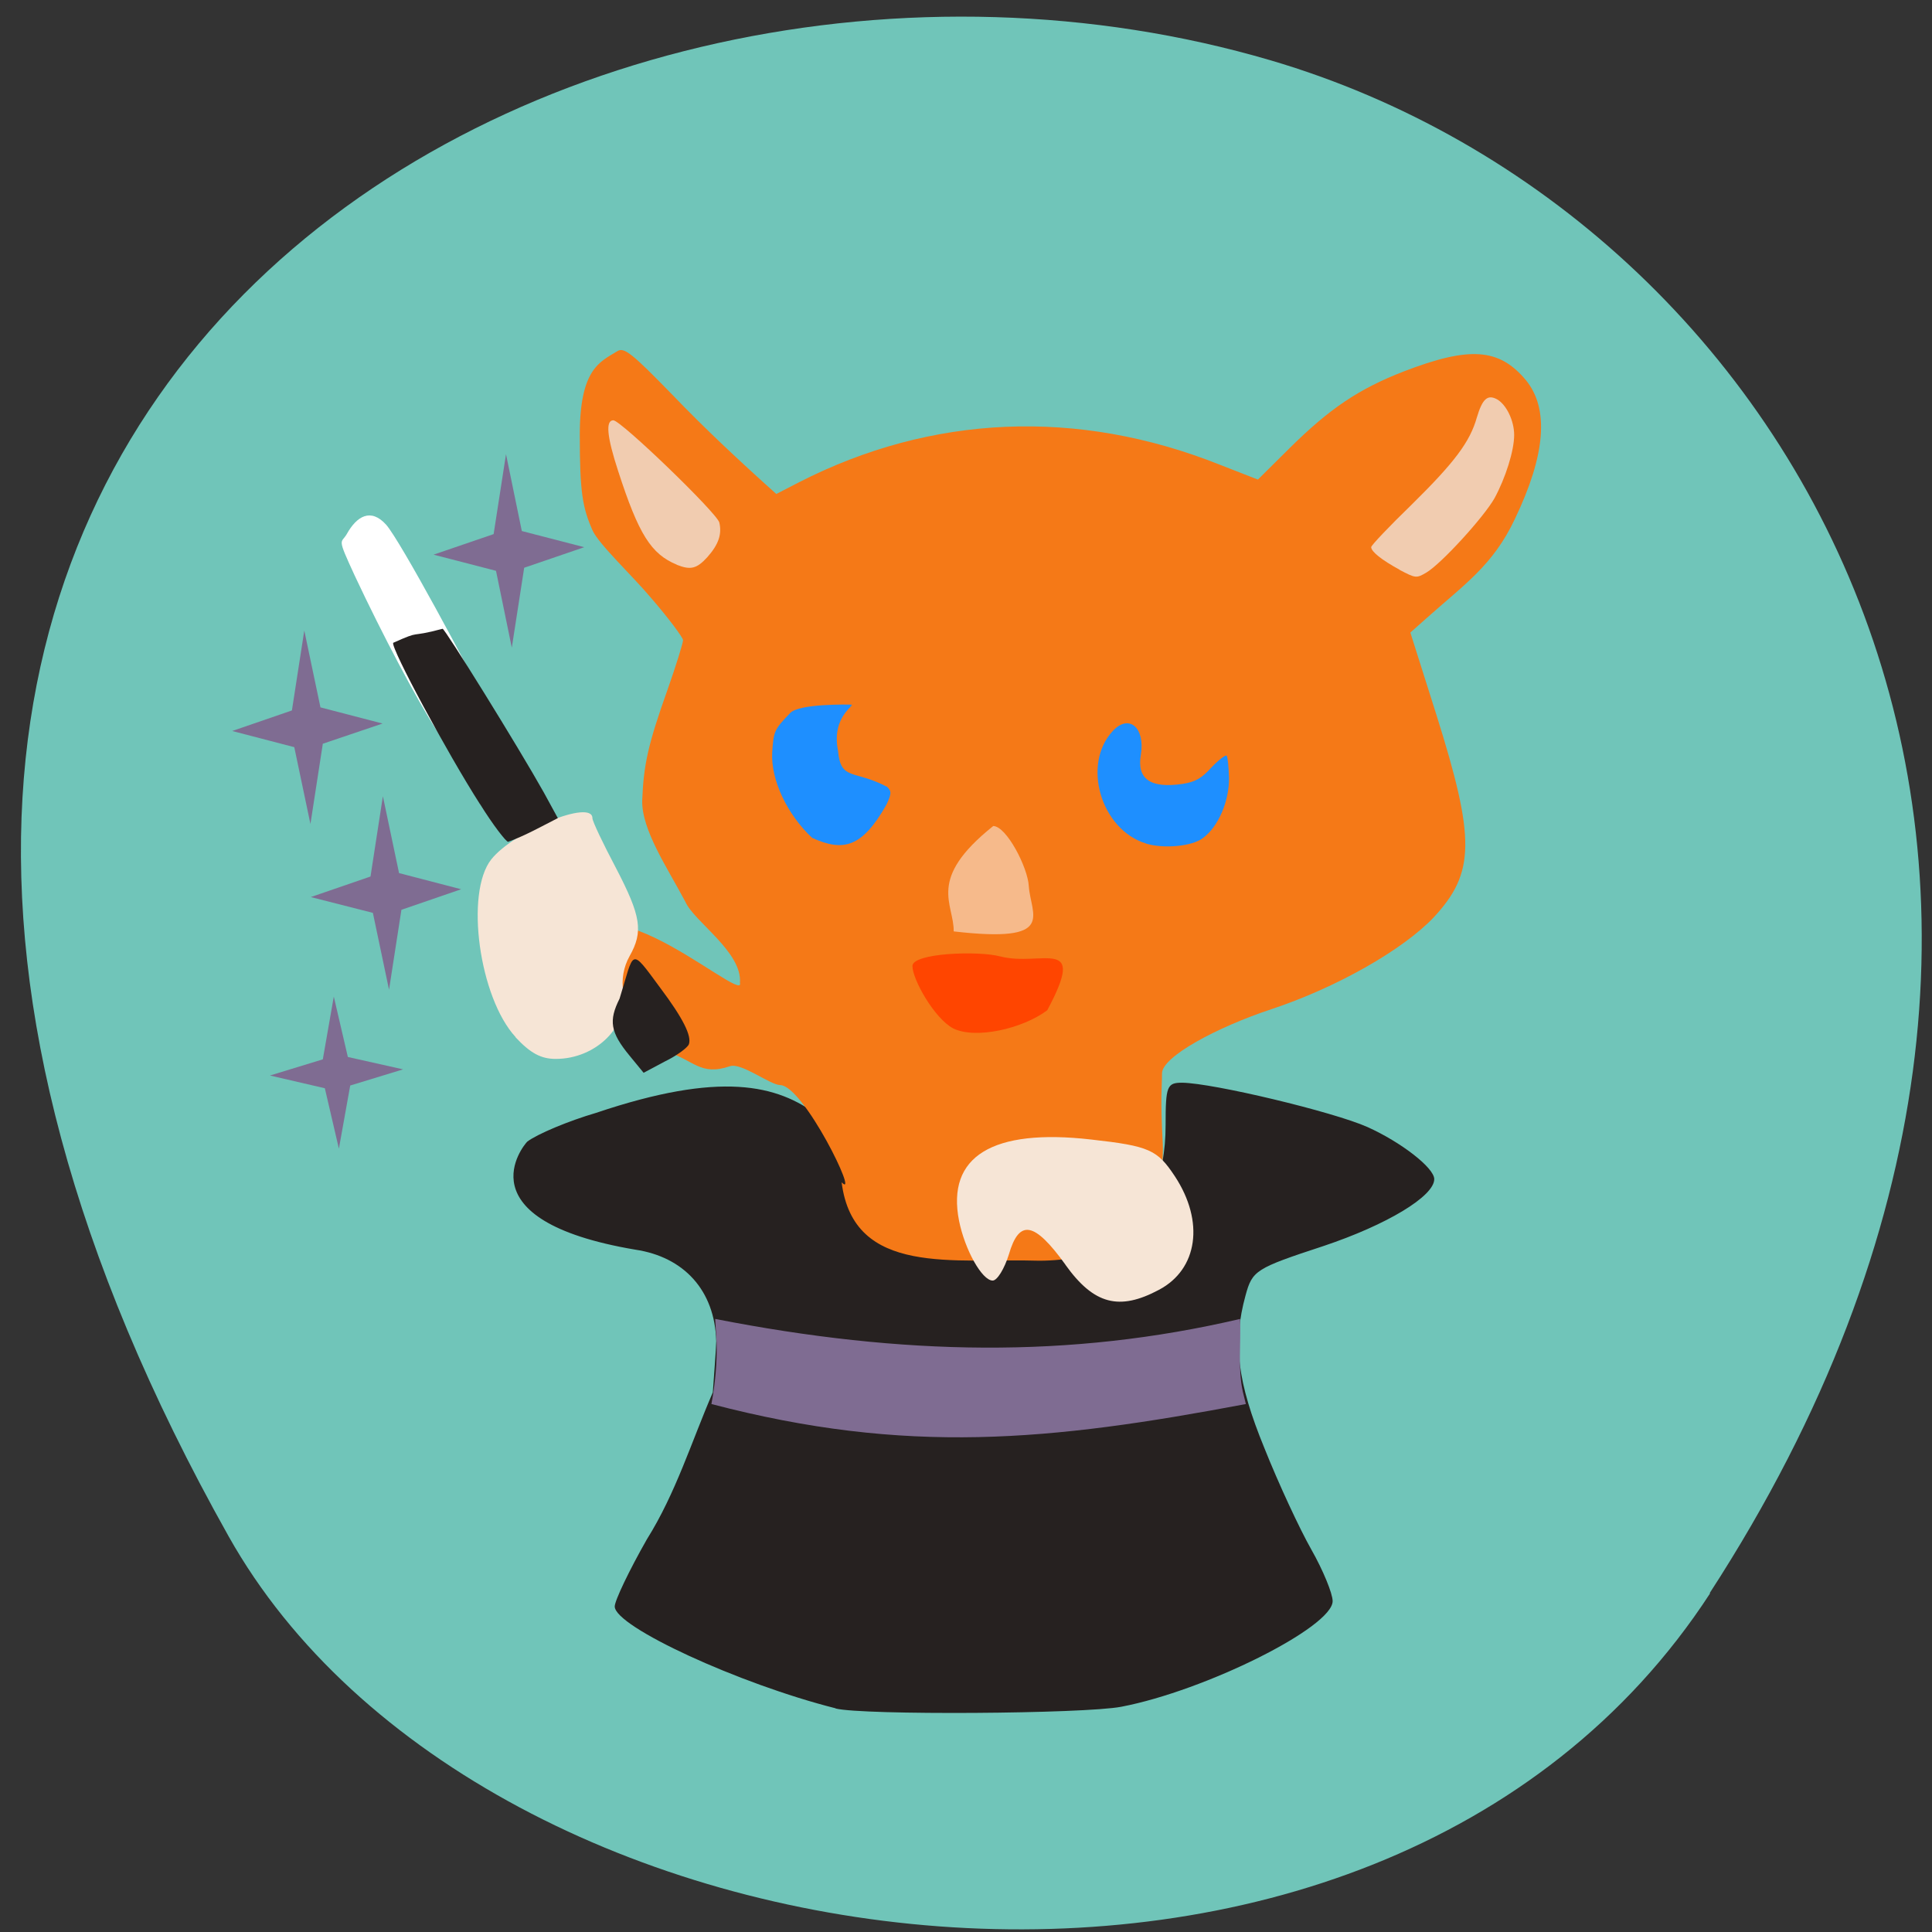 <svg xmlns="http://www.w3.org/2000/svg" viewBox="0 0 22 22"><rect x="0" y="0" width="22" height="22" fill="#333333" stroke="none"/><path d="m 19.469 18.14 c 5.324 -8.203 1.027 -15.68 -5 -17.453 c -8.109 -2.383 -19.12 3.887 -11.867 16.805 c 2.883 5.137 13.07 6.496 16.871 0.652" fill="#70c5b9"/><path d="m 9.516 19.453 c -1.098 -0.277 -2.516 -0.93 -2.516 -1.16 c 0 -0.066 0.164 -0.41 0.367 -0.766 c 0.328 -0.523 0.508 -1.113 0.75 -1.672 c 0.008 -0.121 0.039 -0.512 0.039 -0.582 c -0.016 -0.582 -0.371 -0.961 -0.922 -1.043 c -1.984 -0.336 -1.27 -1.191 -1.23 -1.23 c 0.113 -0.086 0.465 -0.234 0.785 -0.328 c 2.828 -0.953 2.594 0.613 3.977 1.293 c 0.273 0.137 0.617 0.223 0.992 0.25 c 0.488 0.039 0.613 0.02 0.898 -0.148 c 0.426 -0.25 0.617 -0.645 0.617 -1.258 c 0 -0.441 0.016 -0.48 0.188 -0.48 c 0.352 0.004 1.723 0.332 2.109 0.504 c 0.383 0.172 0.762 0.465 0.762 0.594 c 0 0.195 -0.539 0.52 -1.262 0.762 c -0.773 0.254 -0.809 0.277 -0.887 0.563 c -0.148 0.539 -0.094 0.984 0.215 1.738 c 0.16 0.402 0.402 0.922 0.535 1.156 c 0.133 0.234 0.242 0.5 0.242 0.586 c 0 0.297 -1.449 1.02 -2.406 1.203 c -0.426 0.082 -2.945 0.098 -3.254 0.02" fill="#262120"/><path d="m 9.586 13.465 c 0.203 0.207 -0.434 -1.105 -0.703 -1.109 c -0.117 -0.004 -0.441 -0.258 -0.57 -0.215 c -0.344 0.117 -0.41 -0.074 -0.742 -0.172 c -0.266 -0.082 -0.98 -0.66 -0.938 -0.699 c -0.266 -1.754 1.863 0.203 1.793 -0.078 c 0.027 -0.352 -0.52 -0.695 -0.621 -0.922 c -0.207 -0.391 -0.5 -0.82 -0.492 -1.156 c 0.016 -0.406 0.066 -0.637 0.289 -1.262 c 0.098 -0.277 0.176 -0.531 0.176 -0.563 c 0 -0.027 -0.164 -0.25 -0.371 -0.488 c -0.203 -0.242 -0.59 -0.605 -0.66 -0.762 c -0.113 -0.258 -0.145 -0.43 -0.145 -1.086 c 0 -0.754 0.23 -0.832 0.426 -0.953 c 0.078 -0.051 0.168 0.023 0.625 0.492 c 0.379 0.395 0.777 0.766 1.187 1.133 l 0.258 -0.133 c 1.512 -0.773 3.172 -0.844 4.785 -0.203 l 0.441 0.172 l 0.355 -0.352 c 0.461 -0.457 0.793 -0.68 1.305 -0.879 c 0.75 -0.289 1.086 -0.266 1.391 0.098 c 0.266 0.324 0.227 0.848 -0.125 1.582 c -0.25 0.531 -0.582 0.75 -1.01 1.133 l -0.18 0.16 l 0.297 0.938 c 0.445 1.414 0.441 1.797 -0.031 2.305 c -0.352 0.371 -1.109 0.801 -1.852 1.047 c -0.613 0.203 -1.242 0.539 -1.242 0.73 c 0 0.16 -0.02 0.27 0.008 0.789 c 0.02 0.355 -0.082 1.34 -1.406 1.344 c -0.965 -0.031 -2.113 0.184 -2.25 -0.891" fill="#f57917"/><g fill="#f6e5d6"><path d="m 12.133 14.402 c -0.355 -0.492 -0.527 -0.523 -0.645 -0.117 c -0.051 0.164 -0.133 0.297 -0.184 0.297 c -0.121 0 -0.316 -0.348 -0.383 -0.68 c -0.145 -0.734 0.379 -1.055 1.504 -0.926 c 0.664 0.074 0.754 0.117 0.953 0.418 c 0.34 0.516 0.262 1.059 -0.18 1.293 c -0.453 0.242 -0.742 0.168 -1.066 -0.285"/><path d="m 5.871 11.809 c -0.414 -0.449 -0.578 -1.641 -0.277 -2.023 c 0.258 -0.324 1.152 -0.691 1.152 -0.469 c 0 0.035 0.121 0.289 0.266 0.563 c 0.289 0.555 0.316 0.727 0.156 1.01 c -0.066 0.117 -0.094 0.266 -0.07 0.402 c 0.066 0.391 -0.309 0.766 -0.77 0.766 c -0.168 0 -0.289 -0.066 -0.457 -0.246"/></g><path d="m 4.977 8.324 c -0.23 -0.355 -0.621 -1.094 -0.938 -1.77 c -0.207 -0.449 -0.156 -0.359 -0.09 -0.473 c 0.113 -0.203 0.273 -0.301 0.449 -0.105 c 0.164 0.188 0.934 1.621 1.191 2.141 l 0.063 0.121 l -0.254 0.137 c -0.141 0.078 -0.266 0.137 -0.277 0.137 c -0.012 0 -0.078 -0.082 -0.145 -0.188" fill="#fff"/><g fill="#262120"><path d="m 5.465 9.156 c -0.375 -0.586 -1.012 -1.77 -0.988 -1.836 c 0.34 -0.152 0.156 -0.051 0.563 -0.16 c 0.027 0 0.859 1.34 1.152 1.863 l 0.16 0.293 c -0.184 0.094 -0.371 0.199 -0.566 0.27 c -0.023 0 -0.172 -0.191 -0.32 -0.43"/><path d="m 7.168 12.02 c -0.219 -0.266 -0.238 -0.398 -0.113 -0.648 c 0.172 -0.551 0.113 -0.598 0.465 -0.121 c 0.258 0.344 0.359 0.547 0.324 0.641 c -0.016 0.039 -0.137 0.129 -0.273 0.195 l -0.242 0.129"/></g><path d="m 10.855 11.711 c -0.215 -0.113 -0.465 -0.559 -0.465 -0.711 c 0 -0.148 0.75 -0.176 1 -0.109 c 0.473 0.121 0.996 -0.246 0.535 0.613 c -0.281 0.211 -0.816 0.332 -1.07 0.207" fill="#ff4500"/><path d="m 11.309 9.406 c 0.152 0 0.395 0.473 0.406 0.684 c 0.023 0.336 0.324 0.652 -0.855 0.516 c 0.004 -0.32 -0.313 -0.59 0.449 -1.199" fill="#f6ba8b"/><g fill="#1e8fff"><path d="m 9.25 9.543 c -0.289 -0.27 -0.473 -0.664 -0.457 -0.973 c 0.016 -0.246 0.023 -0.262 0.207 -0.453 c 0.105 -0.105 0.648 -0.094 0.688 -0.094 c 0.074 0 -0.227 0.121 -0.145 0.527 c 0.031 0.344 0.18 0.211 0.559 0.41 c 0.051 0.051 0.051 0.078 -0.008 0.203 c -0.281 0.496 -0.496 0.535 -0.844 0.379"/><path d="m 13.05 9.605 c -0.512 -0.156 -0.734 -0.898 -0.379 -1.281 c 0.184 -0.199 0.371 -0.039 0.32 0.27 c -0.047 0.277 0.109 0.387 0.477 0.332 c 0.145 -0.023 0.215 -0.063 0.328 -0.188 c 0.082 -0.086 0.16 -0.145 0.172 -0.133 c 0.012 0.012 0.023 0.125 0.027 0.25 c 0.004 0.266 -0.121 0.559 -0.297 0.688 c -0.121 0.094 -0.445 0.125 -0.648 0.063"/></g><g fill="#f1ccb0"><path d="m 7.707 6.43 c -0.293 -0.121 -0.434 -0.344 -0.668 -1.066 c -0.129 -0.395 -0.145 -0.578 -0.055 -0.578 c 0.086 0 1.18 1.055 1.207 1.164 c 0.031 0.133 -0.008 0.25 -0.137 0.395 c -0.121 0.133 -0.191 0.148 -0.348 0.086"/><path d="m 15.938 6.488 c -0.207 -0.113 -0.324 -0.207 -0.324 -0.258 c 0 -0.02 0.207 -0.238 0.465 -0.488 c 0.484 -0.477 0.66 -0.711 0.738 -0.988 c 0.063 -0.211 0.121 -0.266 0.23 -0.207 c 0.105 0.059 0.195 0.242 0.195 0.406 c 0 0.18 -0.098 0.488 -0.223 0.719 c -0.121 0.215 -0.605 0.746 -0.777 0.848 c -0.113 0.066 -0.121 0.066 -0.305 -0.031"/></g><g fill="#7f6c92"><path d="m 8.16 15.289 l -0.016 -0.27 c 2.137 0.418 4.04 0.453 5.977 0 c 0.012 0.273 -0.027 0.559 0.031 0.828 l 0.035 0.141 c -2.234 0.422 -3.863 0.582 -6.086 0 c 0.043 -0.23 0.066 -0.477 0.059 -0.699"/><path d="m 3.535 9.383 l -0.184 -0.875 l -0.707 -0.184 l 0.68 -0.234 l 0.141 -0.91 l 0.184 0.875 l 0.707 0.184 l -0.68 0.23"/><path d="m 5.828 7.375 l -0.18 -0.875 l -0.711 -0.184 l 0.684 -0.234 l 0.141 -0.91 l 0.18 0.875 l 0.711 0.184 l -0.684 0.234"/><path d="m 4.43 11.27 l -0.184 -0.875 l -0.707 -0.18 l 0.68 -0.234 l 0.141 -0.914 l 0.184 0.875 l 0.707 0.184 l -0.68 0.234"/><path d="m 3.859 13.08 l -0.16 -0.688 l -0.625 -0.145 l 0.602 -0.184 l 0.125 -0.715 l 0.16 0.688 l 0.629 0.141 l -0.602 0.184"/></g></svg>